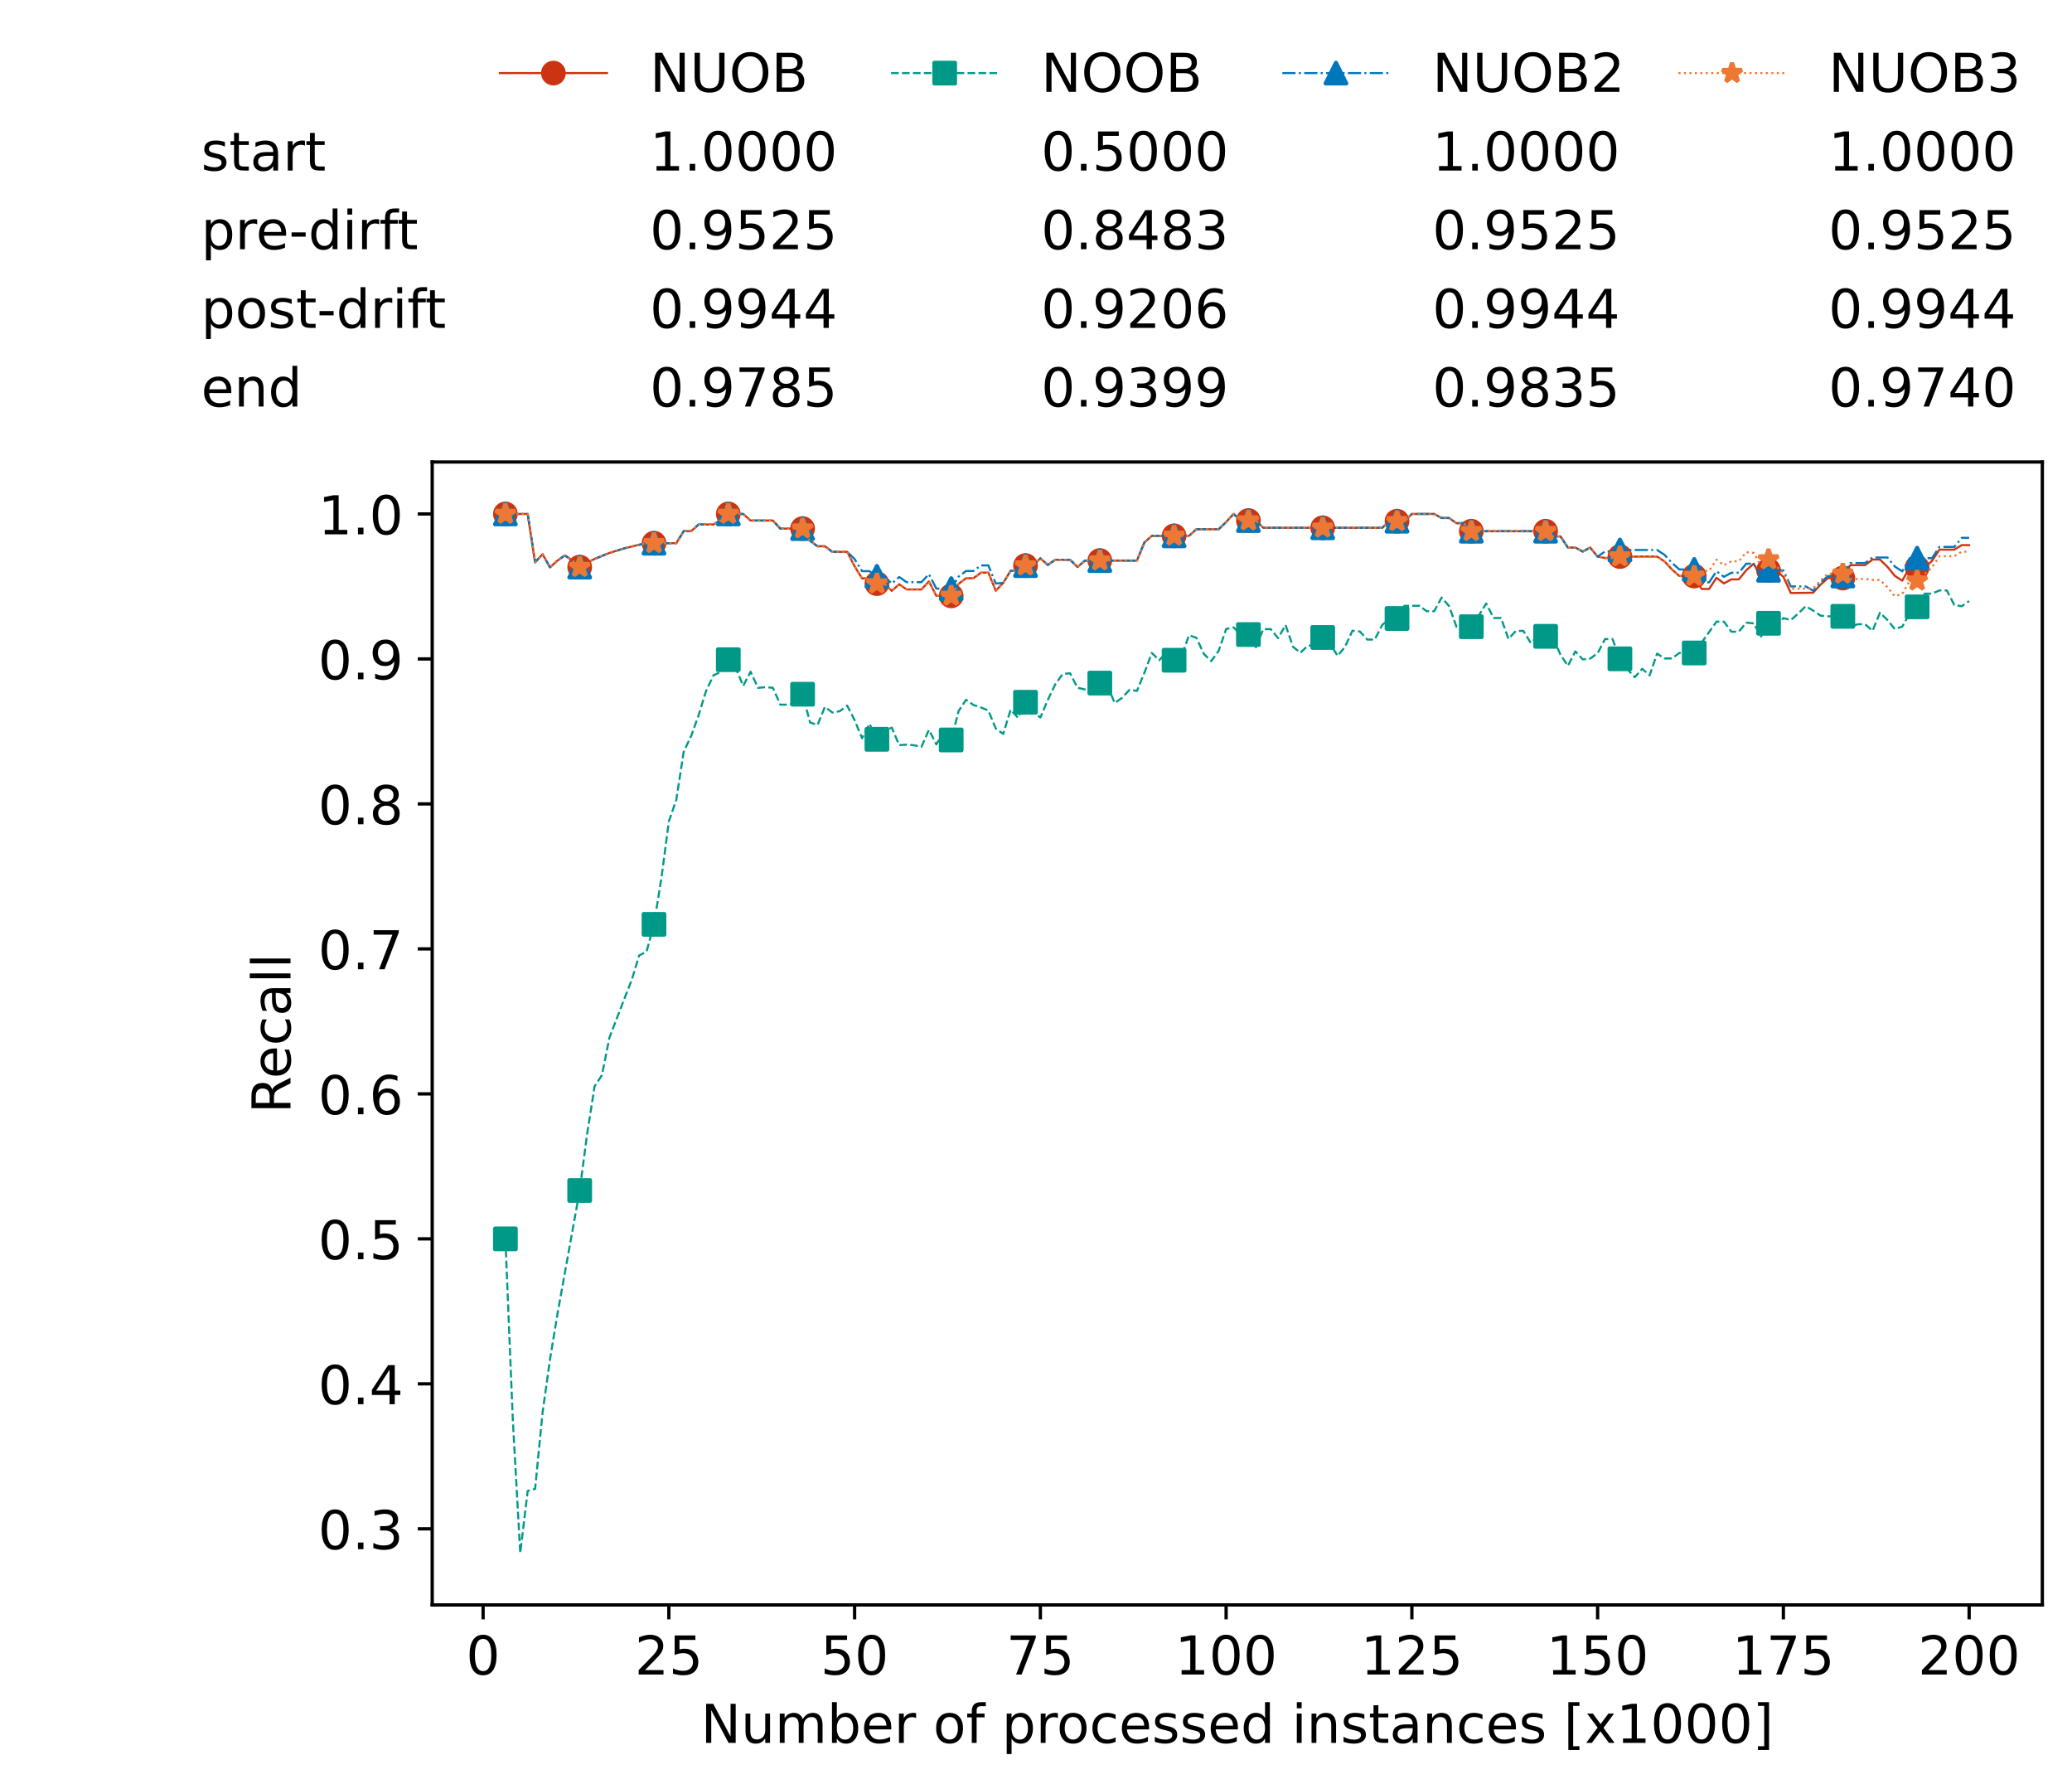 <?xml version="1.0" encoding="utf-8" standalone="no"?>
<!DOCTYPE svg PUBLIC "-//W3C//DTD SVG 1.1//EN"
  "http://www.w3.org/Graphics/SVG/1.1/DTD/svg11.dtd">
<!-- Created with matplotlib (https://matplotlib.org/) -->
<svg height="432.615pt" version="1.1" viewBox="0 0 502.65 432.615" width="502.65pt" xmlns="http://www.w3.org/2000/svg" xmlns:xlink="http://www.w3.org/1999/xlink">
 <defs>
  <style type="text/css">*{stroke-linecap:butt;stroke-linejoin:round;}</style>
 </defs>
 <g id="figure_1">
  <g id="patch_1">
   <path d="M 0 432.615 
L 502.65 432.615 
L 502.65 0 
L 0 0 
z
" style="fill:#ffffff;"/>
  </g>
  <g id="axes_1">
   <g id="patch_2">
    <path d="M 104.85 389.252 
L 495.45 389.252 
L 495.45 112.052 
L 104.85 112.052 
z
" style="fill:#ffffff;"/>
   </g>
   <g id="matplotlib.axis_1">
    <g id="xtick_1">
     <g id="line2d_1">
      <defs>
       <path d="M 0 0 
L 0 3.5 
" id="mf3255e793d" style="stroke:#000000;stroke-width:0.8;"/>
      </defs>
      <g>
       <use style="stroke:#000000;stroke-width:0.8;" x="117.197" xlink:href="#mf3255e793d" y="389.252"/>
      </g>
     </g>
     <g id="text_1">
      <!-- 0 -->
      <g transform="translate(113.061 406.13)scale(0.13 -0.13)">
       <defs>
        <path d="M 31.781 66.406 
Q 24.172 66.406 20.328 58.906 
Q 16.5 51.422 16.5 36.375 
Q 16.5 21.391 20.328 13.891 
Q 24.172 6.391 31.781 6.391 
Q 39.453 6.391 43.281 13.891 
Q 47.125 21.391 47.125 36.375 
Q 47.125 51.422 43.281 58.906 
Q 39.453 66.406 31.781 66.406 
z
M 31.781 74.219 
Q 44.047 74.219 50.516 64.516 
Q 56.984 54.828 56.984 36.375 
Q 56.984 17.969 50.516 8.266 
Q 44.047 -1.422 31.781 -1.422 
Q 19.531 -1.422 13.062 8.266 
Q 6.594 17.969 6.594 36.375 
Q 6.594 54.828 13.062 64.516 
Q 19.531 74.219 31.781 74.219 
z
" id="DejaVuSans-48"/>
       </defs>
       <use xlink:href="#DejaVuSans-48"/>
      </g>
     </g>
    </g>
    <g id="xtick_2">
     <g id="line2d_2">
      <g>
       <use style="stroke:#000000;stroke-width:0.8;" x="162.259" xlink:href="#mf3255e793d" y="389.252"/>
      </g>
     </g>
     <g id="text_2">
      <!-- 25 -->
      <g transform="translate(153.988 406.13)scale(0.13 -0.13)">
       <defs>
        <path d="M 19.188 8.297 
L 53.609 8.297 
L 53.609 0 
L 7.328 0 
L 7.328 8.297 
Q 12.938 14.109 22.625 23.891 
Q 32.328 33.688 34.812 36.531 
Q 39.547 41.844 41.422 45.531 
Q 43.312 49.219 43.312 52.781 
Q 43.312 58.594 39.234 62.25 
Q 35.156 65.922 28.609 65.922 
Q 23.969 65.922 18.812 64.312 
Q 13.672 62.703 7.812 59.422 
L 7.812 69.391 
Q 13.766 71.781 18.938 73 
Q 24.125 74.219 28.422 74.219 
Q 39.75 74.219 46.484 68.547 
Q 53.219 62.891 53.219 53.422 
Q 53.219 48.922 51.531 44.891 
Q 49.859 40.875 45.406 35.406 
Q 44.188 33.984 37.641 27.219 
Q 31.109 20.453 19.188 8.297 
z
" id="DejaVuSans-50"/>
        <path d="M 10.797 72.906 
L 49.516 72.906 
L 49.516 64.594 
L 19.828 64.594 
L 19.828 46.734 
Q 21.969 47.469 24.109 47.828 
Q 26.266 48.188 28.422 48.188 
Q 40.625 48.188 47.75 41.5 
Q 54.891 34.812 54.891 23.391 
Q 54.891 11.625 47.562 5.094 
Q 40.234 -1.422 26.906 -1.422 
Q 22.312 -1.422 17.547 -0.641 
Q 12.797 0.141 7.719 1.703 
L 7.719 11.625 
Q 12.109 9.234 16.797 8.062 
Q 21.484 6.891 26.703 6.891 
Q 35.156 6.891 40.078 11.328 
Q 45.016 15.766 45.016 23.391 
Q 45.016 31 40.078 35.438 
Q 35.156 39.891 26.703 39.891 
Q 22.75 39.891 18.812 39.016 
Q 14.891 38.141 10.797 36.281 
z
" id="DejaVuSans-53"/>
       </defs>
       <use xlink:href="#DejaVuSans-50"/>
       <use x="63.623" xlink:href="#DejaVuSans-53"/>
      </g>
     </g>
    </g>
    <g id="xtick_3">
     <g id="line2d_3">
      <g>
       <use style="stroke:#000000;stroke-width:0.8;" x="207.322" xlink:href="#mf3255e793d" y="389.252"/>
      </g>
     </g>
     <g id="text_3">
      <!-- 50 -->
      <g transform="translate(199.05 406.13)scale(0.13 -0.13)">
       <use xlink:href="#DejaVuSans-53"/>
       <use x="63.623" xlink:href="#DejaVuSans-48"/>
      </g>
     </g>
    </g>
    <g id="xtick_4">
     <g id="line2d_4">
      <g>
       <use style="stroke:#000000;stroke-width:0.8;" x="252.384" xlink:href="#mf3255e793d" y="389.252"/>
      </g>
     </g>
     <g id="text_4">
      <!-- 75 -->
      <g transform="translate(244.113 406.13)scale(0.13 -0.13)">
       <defs>
        <path d="M 8.203 72.906 
L 55.078 72.906 
L 55.078 68.703 
L 28.609 0 
L 18.312 0 
L 43.219 64.594 
L 8.203 64.594 
z
" id="DejaVuSans-55"/>
       </defs>
       <use xlink:href="#DejaVuSans-55"/>
       <use x="63.623" xlink:href="#DejaVuSans-53"/>
      </g>
     </g>
    </g>
    <g id="xtick_5">
     <g id="line2d_5">
      <g>
       <use style="stroke:#000000;stroke-width:0.8;" x="297.446" xlink:href="#mf3255e793d" y="389.252"/>
      </g>
     </g>
     <g id="text_5">
      <!-- 100 -->
      <g transform="translate(285.039 406.13)scale(0.13 -0.13)">
       <defs>
        <path d="M 12.406 8.297 
L 28.516 8.297 
L 28.516 63.922 
L 10.984 60.406 
L 10.984 69.391 
L 28.422 72.906 
L 38.281 72.906 
L 38.281 8.297 
L 54.391 8.297 
L 54.391 0 
L 12.406 0 
z
" id="DejaVuSans-49"/>
       </defs>
       <use xlink:href="#DejaVuSans-49"/>
       <use x="63.623" xlink:href="#DejaVuSans-48"/>
       <use x="127.246" xlink:href="#DejaVuSans-48"/>
      </g>
     </g>
    </g>
    <g id="xtick_6">
     <g id="line2d_6">
      <g>
       <use style="stroke:#000000;stroke-width:0.8;" x="342.509" xlink:href="#mf3255e793d" y="389.252"/>
      </g>
     </g>
     <g id="text_6">
      <!-- 125 -->
      <g transform="translate(330.102 406.13)scale(0.13 -0.13)">
       <use xlink:href="#DejaVuSans-49"/>
       <use x="63.623" xlink:href="#DejaVuSans-50"/>
       <use x="127.246" xlink:href="#DejaVuSans-53"/>
      </g>
     </g>
    </g>
    <g id="xtick_7">
     <g id="line2d_7">
      <g>
       <use style="stroke:#000000;stroke-width:0.8;" x="387.571" xlink:href="#mf3255e793d" y="389.252"/>
      </g>
     </g>
     <g id="text_7">
      <!-- 150 -->
      <g transform="translate(375.164 406.13)scale(0.13 -0.13)">
       <use xlink:href="#DejaVuSans-49"/>
       <use x="63.623" xlink:href="#DejaVuSans-53"/>
       <use x="127.246" xlink:href="#DejaVuSans-48"/>
      </g>
     </g>
    </g>
    <g id="xtick_8">
     <g id="line2d_8">
      <g>
       <use style="stroke:#000000;stroke-width:0.8;" x="432.633" xlink:href="#mf3255e793d" y="389.252"/>
      </g>
     </g>
     <g id="text_8">
      <!-- 175 -->
      <g transform="translate(420.226 406.13)scale(0.13 -0.13)">
       <use xlink:href="#DejaVuSans-49"/>
       <use x="63.623" xlink:href="#DejaVuSans-55"/>
       <use x="127.246" xlink:href="#DejaVuSans-53"/>
      </g>
     </g>
    </g>
    <g id="xtick_9">
     <g id="line2d_9">
      <g>
       <use style="stroke:#000000;stroke-width:0.8;" x="477.695" xlink:href="#mf3255e793d" y="389.252"/>
      </g>
     </g>
     <g id="text_9">
      <!-- 200 -->
      <g transform="translate(465.289 406.13)scale(0.13 -0.13)">
       <use xlink:href="#DejaVuSans-50"/>
       <use x="63.623" xlink:href="#DejaVuSans-48"/>
       <use x="127.246" xlink:href="#DejaVuSans-48"/>
      </g>
     </g>
    </g>
    <g id="text_10">
     <!-- Number of processed instances [x1000] -->
     <g transform="translate(170.025 422.711)scale(0.13 -0.13)">
      <defs>
       <path d="M 9.812 72.906 
L 23.094 72.906 
L 55.422 11.922 
L 55.422 72.906 
L 64.984 72.906 
L 64.984 0 
L 51.703 0 
L 19.391 60.984 
L 19.391 0 
L 9.812 0 
z
" id="DejaVuSans-78"/>
       <path d="M 8.5 21.578 
L 8.5 54.688 
L 17.484 54.688 
L 17.484 21.922 
Q 17.484 14.156 20.5 10.266 
Q 23.531 6.391 29.594 6.391 
Q 36.859 6.391 41.078 11.031 
Q 45.312 15.672 45.312 23.688 
L 45.312 54.688 
L 54.297 54.688 
L 54.297 0 
L 45.312 0 
L 45.312 8.406 
Q 42.047 3.422 37.719 1 
Q 33.406 -1.422 27.688 -1.422 
Q 18.266 -1.422 13.375 4.438 
Q 8.5 10.297 8.5 21.578 
z
M 31.109 56 
z
" id="DejaVuSans-117"/>
       <path d="M 52 44.188 
Q 55.375 50.25 60.062 53.125 
Q 64.75 56 71.094 56 
Q 79.641 56 84.281 50.016 
Q 88.922 44.047 88.922 33.016 
L 88.922 0 
L 79.891 0 
L 79.891 32.719 
Q 79.891 40.578 77.094 44.375 
Q 74.312 48.188 68.609 48.188 
Q 61.625 48.188 57.562 43.547 
Q 53.516 38.922 53.516 30.906 
L 53.516 0 
L 44.484 0 
L 44.484 32.719 
Q 44.484 40.625 41.703 44.406 
Q 38.922 48.188 33.109 48.188 
Q 26.219 48.188 22.156 43.531 
Q 18.109 38.875 18.109 30.906 
L 18.109 0 
L 9.078 0 
L 9.078 54.688 
L 18.109 54.688 
L 18.109 46.188 
Q 21.188 51.219 25.484 53.609 
Q 29.781 56 35.688 56 
Q 41.656 56 45.828 52.969 
Q 50 49.953 52 44.188 
z
" id="DejaVuSans-109"/>
       <path d="M 48.688 27.297 
Q 48.688 37.203 44.609 42.844 
Q 40.531 48.484 33.406 48.484 
Q 26.266 48.484 22.188 42.844 
Q 18.109 37.203 18.109 27.297 
Q 18.109 17.391 22.188 11.75 
Q 26.266 6.109 33.406 6.109 
Q 40.531 6.109 44.609 11.75 
Q 48.688 17.391 48.688 27.297 
z
M 18.109 46.391 
Q 20.953 51.266 25.266 53.625 
Q 29.594 56 35.594 56 
Q 45.562 56 51.781 48.094 
Q 58.016 40.188 58.016 27.297 
Q 58.016 14.406 51.781 6.484 
Q 45.562 -1.422 35.594 -1.422 
Q 29.594 -1.422 25.266 0.953 
Q 20.953 3.328 18.109 8.203 
L 18.109 0 
L 9.078 0 
L 9.078 75.984 
L 18.109 75.984 
z
" id="DejaVuSans-98"/>
       <path d="M 56.203 29.594 
L 56.203 25.203 
L 14.891 25.203 
Q 15.484 15.922 20.484 11.062 
Q 25.484 6.203 34.422 6.203 
Q 39.594 6.203 44.453 7.469 
Q 49.312 8.734 54.109 11.281 
L 54.109 2.781 
Q 49.266 0.734 44.188 -0.344 
Q 39.109 -1.422 33.891 -1.422 
Q 20.797 -1.422 13.156 6.188 
Q 5.516 13.812 5.516 26.812 
Q 5.516 40.234 12.766 48.109 
Q 20.016 56 32.328 56 
Q 43.359 56 49.781 48.891 
Q 56.203 41.797 56.203 29.594 
z
M 47.219 32.234 
Q 47.125 39.594 43.094 43.984 
Q 39.062 48.391 32.422 48.391 
Q 24.906 48.391 20.391 44.141 
Q 15.875 39.891 15.188 32.172 
z
" id="DejaVuSans-101"/>
       <path d="M 41.109 46.297 
Q 39.594 47.172 37.812 47.578 
Q 36.031 48 33.891 48 
Q 26.266 48 22.188 43.047 
Q 18.109 38.094 18.109 28.812 
L 18.109 0 
L 9.078 0 
L 9.078 54.688 
L 18.109 54.688 
L 18.109 46.188 
Q 20.953 51.172 25.484 53.578 
Q 30.031 56 36.531 56 
Q 37.453 56 38.578 55.875 
Q 39.703 55.766 41.062 55.516 
z
" id="DejaVuSans-114"/>
       <path id="DejaVuSans-32"/>
       <path d="M 30.609 48.391 
Q 23.391 48.391 19.188 42.75 
Q 14.984 37.109 14.984 27.297 
Q 14.984 17.484 19.156 11.844 
Q 23.344 6.203 30.609 6.203 
Q 37.797 6.203 41.984 11.859 
Q 46.188 17.531 46.188 27.297 
Q 46.188 37.016 41.984 42.703 
Q 37.797 48.391 30.609 48.391 
z
M 30.609 56 
Q 42.328 56 49.016 48.375 
Q 55.719 40.766 55.719 27.297 
Q 55.719 13.875 49.016 6.219 
Q 42.328 -1.422 30.609 -1.422 
Q 18.844 -1.422 12.172 6.219 
Q 5.516 13.875 5.516 27.297 
Q 5.516 40.766 12.172 48.375 
Q 18.844 56 30.609 56 
z
" id="DejaVuSans-111"/>
       <path d="M 37.109 75.984 
L 37.109 68.5 
L 28.516 68.5 
Q 23.688 68.5 21.797 66.547 
Q 19.922 64.594 19.922 59.516 
L 19.922 54.688 
L 34.719 54.688 
L 34.719 47.703 
L 19.922 47.703 
L 19.922 0 
L 10.891 0 
L 10.891 47.703 
L 2.297 47.703 
L 2.297 54.688 
L 10.891 54.688 
L 10.891 58.5 
Q 10.891 67.625 15.141 71.797 
Q 19.391 75.984 28.609 75.984 
z
" id="DejaVuSans-102"/>
       <path d="M 18.109 8.203 
L 18.109 -20.797 
L 9.078 -20.797 
L 9.078 54.688 
L 18.109 54.688 
L 18.109 46.391 
Q 20.953 51.266 25.266 53.625 
Q 29.594 56 35.594 56 
Q 45.562 56 51.781 48.094 
Q 58.016 40.188 58.016 27.297 
Q 58.016 14.406 51.781 6.484 
Q 45.562 -1.422 35.594 -1.422 
Q 29.594 -1.422 25.266 0.953 
Q 20.953 3.328 18.109 8.203 
z
M 48.688 27.297 
Q 48.688 37.203 44.609 42.844 
Q 40.531 48.484 33.406 48.484 
Q 26.266 48.484 22.188 42.844 
Q 18.109 37.203 18.109 27.297 
Q 18.109 17.391 22.188 11.75 
Q 26.266 6.109 33.406 6.109 
Q 40.531 6.109 44.609 11.75 
Q 48.688 17.391 48.688 27.297 
z
" id="DejaVuSans-112"/>
       <path d="M 48.781 52.594 
L 48.781 44.188 
Q 44.969 46.297 41.141 47.344 
Q 37.312 48.391 33.406 48.391 
Q 24.656 48.391 19.812 42.844 
Q 14.984 37.312 14.984 27.297 
Q 14.984 17.281 19.812 11.734 
Q 24.656 6.203 33.406 6.203 
Q 37.312 6.203 41.141 7.25 
Q 44.969 8.297 48.781 10.406 
L 48.781 2.094 
Q 45.016 0.344 40.984 -0.531 
Q 36.969 -1.422 32.422 -1.422 
Q 20.062 -1.422 12.781 6.344 
Q 5.516 14.109 5.516 27.297 
Q 5.516 40.672 12.859 48.328 
Q 20.219 56 33.016 56 
Q 37.156 56 41.109 55.141 
Q 45.062 54.297 48.781 52.594 
z
" id="DejaVuSans-99"/>
       <path d="M 44.281 53.078 
L 44.281 44.578 
Q 40.484 46.531 36.375 47.5 
Q 32.281 48.484 27.875 48.484 
Q 21.188 48.484 17.844 46.438 
Q 14.5 44.391 14.5 40.281 
Q 14.5 37.156 16.891 35.375 
Q 19.281 33.594 26.516 31.984 
L 29.594 31.297 
Q 39.156 29.25 43.188 25.516 
Q 47.219 21.781 47.219 15.094 
Q 47.219 7.469 41.188 3.016 
Q 35.156 -1.422 24.609 -1.422 
Q 20.219 -1.422 15.453 -0.562 
Q 10.688 0.297 5.422 2 
L 5.422 11.281 
Q 10.406 8.688 15.234 7.391 
Q 20.062 6.109 24.812 6.109 
Q 31.156 6.109 34.562 8.281 
Q 37.984 10.453 37.984 14.406 
Q 37.984 18.062 35.516 20.016 
Q 33.062 21.969 24.703 23.781 
L 21.578 24.516 
Q 13.234 26.266 9.516 29.906 
Q 5.812 33.547 5.812 39.891 
Q 5.812 47.609 11.281 51.797 
Q 16.75 56 26.812 56 
Q 31.781 56 36.172 55.266 
Q 40.578 54.547 44.281 53.078 
z
" id="DejaVuSans-115"/>
       <path d="M 45.406 46.391 
L 45.406 75.984 
L 54.391 75.984 
L 54.391 0 
L 45.406 0 
L 45.406 8.203 
Q 42.578 3.328 38.25 0.953 
Q 33.938 -1.422 27.875 -1.422 
Q 17.969 -1.422 11.734 6.484 
Q 5.516 14.406 5.516 27.297 
Q 5.516 40.188 11.734 48.094 
Q 17.969 56 27.875 56 
Q 33.938 56 38.25 53.625 
Q 42.578 51.266 45.406 46.391 
z
M 14.797 27.297 
Q 14.797 17.391 18.875 11.75 
Q 22.953 6.109 30.078 6.109 
Q 37.203 6.109 41.297 11.75 
Q 45.406 17.391 45.406 27.297 
Q 45.406 37.203 41.297 42.844 
Q 37.203 48.484 30.078 48.484 
Q 22.953 48.484 18.875 42.844 
Q 14.797 37.203 14.797 27.297 
z
" id="DejaVuSans-100"/>
       <path d="M 9.422 54.688 
L 18.406 54.688 
L 18.406 0 
L 9.422 0 
z
M 9.422 75.984 
L 18.406 75.984 
L 18.406 64.594 
L 9.422 64.594 
z
" id="DejaVuSans-105"/>
       <path d="M 54.891 33.016 
L 54.891 0 
L 45.906 0 
L 45.906 32.719 
Q 45.906 40.484 42.875 44.328 
Q 39.844 48.188 33.797 48.188 
Q 26.516 48.188 22.312 43.547 
Q 18.109 38.922 18.109 30.906 
L 18.109 0 
L 9.078 0 
L 9.078 54.688 
L 18.109 54.688 
L 18.109 46.188 
Q 21.344 51.125 25.703 53.562 
Q 30.078 56 35.797 56 
Q 45.219 56 50.047 50.172 
Q 54.891 44.344 54.891 33.016 
z
" id="DejaVuSans-110"/>
       <path d="M 18.312 70.219 
L 18.312 54.688 
L 36.812 54.688 
L 36.812 47.703 
L 18.312 47.703 
L 18.312 18.016 
Q 18.312 11.328 20.141 9.422 
Q 21.969 7.516 27.594 7.516 
L 36.812 7.516 
L 36.812 0 
L 27.594 0 
Q 17.188 0 13.234 3.875 
Q 9.281 7.766 9.281 18.016 
L 9.281 47.703 
L 2.688 47.703 
L 2.688 54.688 
L 9.281 54.688 
L 9.281 70.219 
z
" id="DejaVuSans-116"/>
       <path d="M 34.281 27.484 
Q 23.391 27.484 19.188 25 
Q 14.984 22.516 14.984 16.5 
Q 14.984 11.719 18.141 8.906 
Q 21.297 6.109 26.703 6.109 
Q 34.188 6.109 38.703 11.406 
Q 43.219 16.703 43.219 25.484 
L 43.219 27.484 
z
M 52.203 31.203 
L 52.203 0 
L 43.219 0 
L 43.219 8.297 
Q 40.141 3.328 35.547 0.953 
Q 30.953 -1.422 24.312 -1.422 
Q 15.922 -1.422 10.953 3.297 
Q 6 8.016 6 15.922 
Q 6 25.141 12.172 29.828 
Q 18.359 34.516 30.609 34.516 
L 43.219 34.516 
L 43.219 35.406 
Q 43.219 41.609 39.141 45 
Q 35.062 48.391 27.688 48.391 
Q 23 48.391 18.547 47.266 
Q 14.109 46.141 10.016 43.891 
L 10.016 52.203 
Q 14.938 54.109 19.578 55.047 
Q 24.219 56 28.609 56 
Q 40.484 56 46.344 49.844 
Q 52.203 43.703 52.203 31.203 
z
" id="DejaVuSans-97"/>
       <path d="M 8.594 75.984 
L 29.297 75.984 
L 29.297 69 
L 17.578 69 
L 17.578 -6.203 
L 29.297 -6.203 
L 29.297 -13.188 
L 8.594 -13.188 
z
" id="DejaVuSans-91"/>
       <path d="M 54.891 54.688 
L 35.109 28.078 
L 55.906 0 
L 45.312 0 
L 29.391 21.484 
L 13.484 0 
L 2.875 0 
L 24.125 28.609 
L 4.688 54.688 
L 15.281 54.688 
L 29.781 35.203 
L 44.281 54.688 
z
" id="DejaVuSans-120"/>
       <path d="M 30.422 75.984 
L 30.422 -13.188 
L 9.719 -13.188 
L 9.719 -6.203 
L 21.391 -6.203 
L 21.391 69 
L 9.719 69 
L 9.719 75.984 
z
" id="DejaVuSans-93"/>
      </defs>
      <use xlink:href="#DejaVuSans-78"/>
      <use x="74.805" xlink:href="#DejaVuSans-117"/>
      <use x="138.184" xlink:href="#DejaVuSans-109"/>
      <use x="235.596" xlink:href="#DejaVuSans-98"/>
      <use x="299.072" xlink:href="#DejaVuSans-101"/>
      <use x="360.596" xlink:href="#DejaVuSans-114"/>
      <use x="401.709" xlink:href="#DejaVuSans-32"/>
      <use x="433.496" xlink:href="#DejaVuSans-111"/>
      <use x="494.678" xlink:href="#DejaVuSans-102"/>
      <use x="529.883" xlink:href="#DejaVuSans-32"/>
      <use x="561.67" xlink:href="#DejaVuSans-112"/>
      <use x="625.146" xlink:href="#DejaVuSans-114"/>
      <use x="664.01" xlink:href="#DejaVuSans-111"/>
      <use x="725.191" xlink:href="#DejaVuSans-99"/>
      <use x="780.172" xlink:href="#DejaVuSans-101"/>
      <use x="841.695" xlink:href="#DejaVuSans-115"/>
      <use x="893.795" xlink:href="#DejaVuSans-115"/>
      <use x="945.895" xlink:href="#DejaVuSans-101"/>
      <use x="1007.418" xlink:href="#DejaVuSans-100"/>
      <use x="1070.895" xlink:href="#DejaVuSans-32"/>
      <use x="1102.682" xlink:href="#DejaVuSans-105"/>
      <use x="1130.465" xlink:href="#DejaVuSans-110"/>
      <use x="1193.844" xlink:href="#DejaVuSans-115"/>
      <use x="1245.943" xlink:href="#DejaVuSans-116"/>
      <use x="1285.152" xlink:href="#DejaVuSans-97"/>
      <use x="1346.432" xlink:href="#DejaVuSans-110"/>
      <use x="1409.811" xlink:href="#DejaVuSans-99"/>
      <use x="1464.791" xlink:href="#DejaVuSans-101"/>
      <use x="1526.314" xlink:href="#DejaVuSans-115"/>
      <use x="1578.414" xlink:href="#DejaVuSans-32"/>
      <use x="1610.201" xlink:href="#DejaVuSans-91"/>
      <use x="1649.215" xlink:href="#DejaVuSans-120"/>
      <use x="1708.395" xlink:href="#DejaVuSans-49"/>
      <use x="1772.018" xlink:href="#DejaVuSans-48"/>
      <use x="1835.641" xlink:href="#DejaVuSans-48"/>
      <use x="1899.264" xlink:href="#DejaVuSans-48"/>
      <use x="1962.887" xlink:href="#DejaVuSans-93"/>
     </g>
    </g>
   </g>
   <g id="matplotlib.axis_2">
    <g id="ytick_1">
     <g id="line2d_10">
      <defs>
       <path d="M 0 0 
L -3.5 0 
" id="m398d9aa322" style="stroke:#000000;stroke-width:0.8;"/>
      </defs>
      <g>
       <use style="stroke:#000000;stroke-width:0.8;" x="104.85" xlink:href="#m398d9aa322" y="370.791"/>
      </g>
     </g>
     <g id="text_11">
      <!-- 0.3 -->
      <g transform="translate(77.176 375.73)scale(0.13 -0.13)">
       <defs>
        <path d="M 10.688 12.406 
L 21 12.406 
L 21 0 
L 10.688 0 
z
" id="DejaVuSans-46"/>
        <path d="M 40.578 39.312 
Q 47.656 37.797 51.625 33 
Q 55.609 28.219 55.609 21.188 
Q 55.609 10.406 48.188 4.484 
Q 40.766 -1.422 27.094 -1.422 
Q 22.516 -1.422 17.656 -0.516 
Q 12.797 0.391 7.625 2.203 
L 7.625 11.719 
Q 11.719 9.328 16.594 8.109 
Q 21.484 6.891 26.812 6.891 
Q 36.078 6.891 40.938 10.547 
Q 45.797 14.203 45.797 21.188 
Q 45.797 27.641 41.281 31.266 
Q 36.766 34.906 28.719 34.906 
L 20.219 34.906 
L 20.219 43.016 
L 29.109 43.016 
Q 36.375 43.016 40.234 45.922 
Q 44.094 48.828 44.094 54.297 
Q 44.094 59.906 40.109 62.906 
Q 36.141 65.922 28.719 65.922 
Q 24.656 65.922 20.016 65.031 
Q 15.375 64.156 9.812 62.312 
L 9.812 71.094 
Q 15.438 72.656 20.344 73.438 
Q 25.25 74.219 29.594 74.219 
Q 40.828 74.219 47.359 69.109 
Q 53.906 64.016 53.906 55.328 
Q 53.906 49.266 50.438 45.094 
Q 46.969 40.922 40.578 39.312 
z
" id="DejaVuSans-51"/>
       </defs>
       <use xlink:href="#DejaVuSans-48"/>
       <use x="63.623" xlink:href="#DejaVuSans-46"/>
       <use x="95.41" xlink:href="#DejaVuSans-51"/>
      </g>
     </g>
    </g>
    <g id="ytick_2">
     <g id="line2d_11">
      <g>
       <use style="stroke:#000000;stroke-width:0.8;" x="104.85" xlink:href="#m398d9aa322" y="335.629"/>
      </g>
     </g>
     <g id="text_12">
      <!-- 0.4 -->
      <g transform="translate(77.176 340.568)scale(0.13 -0.13)">
       <defs>
        <path d="M 37.797 64.312 
L 12.891 25.391 
L 37.797 25.391 
z
M 35.203 72.906 
L 47.609 72.906 
L 47.609 25.391 
L 58.016 25.391 
L 58.016 17.188 
L 47.609 17.188 
L 47.609 0 
L 37.797 0 
L 37.797 17.188 
L 4.891 17.188 
L 4.891 26.703 
z
" id="DejaVuSans-52"/>
       </defs>
       <use xlink:href="#DejaVuSans-48"/>
       <use x="63.623" xlink:href="#DejaVuSans-46"/>
       <use x="95.41" xlink:href="#DejaVuSans-52"/>
      </g>
     </g>
    </g>
    <g id="ytick_3">
     <g id="line2d_12">
      <g>
       <use style="stroke:#000000;stroke-width:0.8;" x="104.85" xlink:href="#m398d9aa322" y="300.466"/>
      </g>
     </g>
     <g id="text_13">
      <!-- 0.5 -->
      <g transform="translate(77.176 305.405)scale(0.13 -0.13)">
       <use xlink:href="#DejaVuSans-48"/>
       <use x="63.623" xlink:href="#DejaVuSans-46"/>
       <use x="95.41" xlink:href="#DejaVuSans-53"/>
      </g>
     </g>
    </g>
    <g id="ytick_4">
     <g id="line2d_13">
      <g>
       <use style="stroke:#000000;stroke-width:0.8;" x="104.85" xlink:href="#m398d9aa322" y="265.303"/>
      </g>
     </g>
     <g id="text_14">
      <!-- 0.6 -->
      <g transform="translate(77.176 270.242)scale(0.13 -0.13)">
       <defs>
        <path d="M 33.016 40.375 
Q 26.375 40.375 22.484 35.828 
Q 18.609 31.297 18.609 23.391 
Q 18.609 15.531 22.484 10.953 
Q 26.375 6.391 33.016 6.391 
Q 39.656 6.391 43.531 10.953 
Q 47.406 15.531 47.406 23.391 
Q 47.406 31.297 43.531 35.828 
Q 39.656 40.375 33.016 40.375 
z
M 52.594 71.297 
L 52.594 62.312 
Q 48.875 64.062 45.094 64.984 
Q 41.312 65.922 37.594 65.922 
Q 27.828 65.922 22.672 59.328 
Q 17.531 52.734 16.797 39.406 
Q 19.672 43.656 24.016 45.922 
Q 28.375 48.188 33.594 48.188 
Q 44.578 48.188 50.953 41.516 
Q 57.328 34.859 57.328 23.391 
Q 57.328 12.156 50.688 5.359 
Q 44.047 -1.422 33.016 -1.422 
Q 20.359 -1.422 13.672 8.266 
Q 6.984 17.969 6.984 36.375 
Q 6.984 53.656 15.188 63.938 
Q 23.391 74.219 37.203 74.219 
Q 40.922 74.219 44.703 73.484 
Q 48.484 72.75 52.594 71.297 
z
" id="DejaVuSans-54"/>
       </defs>
       <use xlink:href="#DejaVuSans-48"/>
       <use x="63.623" xlink:href="#DejaVuSans-46"/>
       <use x="95.41" xlink:href="#DejaVuSans-54"/>
      </g>
     </g>
    </g>
    <g id="ytick_5">
     <g id="line2d_14">
      <g>
       <use style="stroke:#000000;stroke-width:0.8;" x="104.85" xlink:href="#m398d9aa322" y="230.14"/>
      </g>
     </g>
     <g id="text_15">
      <!-- 0.7 -->
      <g transform="translate(77.176 235.079)scale(0.13 -0.13)">
       <use xlink:href="#DejaVuSans-48"/>
       <use x="63.623" xlink:href="#DejaVuSans-46"/>
       <use x="95.41" xlink:href="#DejaVuSans-55"/>
      </g>
     </g>
    </g>
    <g id="ytick_6">
     <g id="line2d_15">
      <g>
       <use style="stroke:#000000;stroke-width:0.8;" x="104.85" xlink:href="#m398d9aa322" y="194.977"/>
      </g>
     </g>
     <g id="text_16">
      <!-- 0.8 -->
      <g transform="translate(77.176 199.916)scale(0.13 -0.13)">
       <defs>
        <path d="M 31.781 34.625 
Q 24.75 34.625 20.719 30.859 
Q 16.703 27.094 16.703 20.516 
Q 16.703 13.922 20.719 10.156 
Q 24.75 6.391 31.781 6.391 
Q 38.812 6.391 42.859 10.172 
Q 46.922 13.969 46.922 20.516 
Q 46.922 27.094 42.891 30.859 
Q 38.875 34.625 31.781 34.625 
z
M 21.922 38.812 
Q 15.578 40.375 12.031 44.719 
Q 8.5 49.078 8.5 55.328 
Q 8.5 64.062 14.719 69.141 
Q 20.953 74.219 31.781 74.219 
Q 42.672 74.219 48.875 69.141 
Q 55.078 64.062 55.078 55.328 
Q 55.078 49.078 51.531 44.719 
Q 48 40.375 41.703 38.812 
Q 48.828 37.156 52.797 32.312 
Q 56.781 27.484 56.781 20.516 
Q 56.781 9.906 50.312 4.234 
Q 43.844 -1.422 31.781 -1.422 
Q 19.734 -1.422 13.25 4.234 
Q 6.781 9.906 6.781 20.516 
Q 6.781 27.484 10.781 32.312 
Q 14.797 37.156 21.922 38.812 
z
M 18.312 54.391 
Q 18.312 48.734 21.844 45.562 
Q 25.391 42.391 31.781 42.391 
Q 38.141 42.391 41.719 45.562 
Q 45.312 48.734 45.312 54.391 
Q 45.312 60.062 41.719 63.234 
Q 38.141 66.406 31.781 66.406 
Q 25.391 66.406 21.844 63.234 
Q 18.312 60.062 18.312 54.391 
z
" id="DejaVuSans-56"/>
       </defs>
       <use xlink:href="#DejaVuSans-48"/>
       <use x="63.623" xlink:href="#DejaVuSans-46"/>
       <use x="95.41" xlink:href="#DejaVuSans-56"/>
      </g>
     </g>
    </g>
    <g id="ytick_7">
     <g id="line2d_16">
      <g>
       <use style="stroke:#000000;stroke-width:0.8;" x="104.85" xlink:href="#m398d9aa322" y="159.815"/>
      </g>
     </g>
     <g id="text_17">
      <!-- 0.9 -->
      <g transform="translate(77.176 164.754)scale(0.13 -0.13)">
       <defs>
        <path d="M 10.984 1.516 
L 10.984 10.5 
Q 14.703 8.734 18.5 7.812 
Q 22.312 6.891 25.984 6.891 
Q 35.75 6.891 40.891 13.453 
Q 46.047 20.016 46.781 33.406 
Q 43.953 29.203 39.594 26.953 
Q 35.25 24.703 29.984 24.703 
Q 19.047 24.703 12.672 31.312 
Q 6.297 37.938 6.297 49.422 
Q 6.297 60.641 12.938 67.422 
Q 19.578 74.219 30.609 74.219 
Q 43.266 74.219 49.922 64.516 
Q 56.594 54.828 56.594 36.375 
Q 56.594 19.141 48.406 8.859 
Q 40.234 -1.422 26.422 -1.422 
Q 22.703 -1.422 18.891 -0.688 
Q 15.094 0.047 10.984 1.516 
z
M 30.609 32.422 
Q 37.25 32.422 41.125 36.953 
Q 45.016 41.5 45.016 49.422 
Q 45.016 57.281 41.125 61.844 
Q 37.25 66.406 30.609 66.406 
Q 23.969 66.406 20.094 61.844 
Q 16.219 57.281 16.219 49.422 
Q 16.219 41.5 20.094 36.953 
Q 23.969 32.422 30.609 32.422 
z
" id="DejaVuSans-57"/>
       </defs>
       <use xlink:href="#DejaVuSans-48"/>
       <use x="63.623" xlink:href="#DejaVuSans-46"/>
       <use x="95.41" xlink:href="#DejaVuSans-57"/>
      </g>
     </g>
    </g>
    <g id="ytick_8">
     <g id="line2d_17">
      <g>
       <use style="stroke:#000000;stroke-width:0.8;" x="104.85" xlink:href="#m398d9aa322" y="124.652"/>
      </g>
     </g>
     <g id="text_18">
      <!-- 1.0 -->
      <g transform="translate(77.176 129.591)scale(0.13 -0.13)">
       <use xlink:href="#DejaVuSans-49"/>
       <use x="63.623" xlink:href="#DejaVuSans-46"/>
       <use x="95.41" xlink:href="#DejaVuSans-48"/>
      </g>
     </g>
    </g>
    <g id="text_19">
     <!-- Recall -->
     <g transform="translate(70.472 270.044)rotate(-90)scale(0.13 -0.13)">
      <defs>
       <path d="M 44.391 34.188 
Q 47.562 33.109 50.562 29.594 
Q 53.562 26.078 56.594 19.922 
L 66.609 0 
L 56 0 
L 46.688 18.703 
Q 43.062 26.031 39.672 28.422 
Q 36.281 30.812 30.422 30.812 
L 19.672 30.812 
L 19.672 0 
L 9.812 0 
L 9.812 72.906 
L 32.078 72.906 
Q 44.578 72.906 50.734 67.672 
Q 56.891 62.453 56.891 51.906 
Q 56.891 45.016 53.688 40.469 
Q 50.484 35.938 44.391 34.188 
z
M 19.672 64.797 
L 19.672 38.922 
L 32.078 38.922 
Q 39.203 38.922 42.844 42.219 
Q 46.484 45.516 46.484 51.906 
Q 46.484 58.297 42.844 61.547 
Q 39.203 64.797 32.078 64.797 
z
" id="DejaVuSans-82"/>
       <path d="M 9.422 75.984 
L 18.406 75.984 
L 18.406 0 
L 9.422 0 
z
" id="DejaVuSans-108"/>
      </defs>
      <use xlink:href="#DejaVuSans-82"/>
      <use x="64.982" xlink:href="#DejaVuSans-101"/>
      <use x="126.506" xlink:href="#DejaVuSans-99"/>
      <use x="181.486" xlink:href="#DejaVuSans-97"/>
      <use x="242.766" xlink:href="#DejaVuSans-108"/>
      <use x="270.549" xlink:href="#DejaVuSans-108"/>
     </g>
    </g>
   </g>
   <g id="line2d_18"/>
   <g id="line2d_19"/>
   <g id="line2d_20"/>
   <g id="line2d_21"/>
   <g id="line2d_22"/>
   <g id="line2d_23">
    <path clip-path="url(#p35261d8e99)" d="M 122.605 124.652 
L 128.012 124.652 
L 129.815 136.373 
L 131.617 134.419 
L 133.419 137.591 
L 135.222 135.973 
L 137.024 134.715 
L 138.827 135.907 
L 140.629 137.547 
L 142.432 136.473 
L 144.234 135.563 
L 147.839 134.108 
L 151.444 132.996 
L 155.049 132.118 
L 156.852 131.744 
L 164.062 131.744 
L 165.864 128.814 
L 167.667 128.814 
L 169.469 127.216 
L 173.074 127.216 
L 174.877 126.117 
L 176.679 124.652 
L 180.284 124.652 
L 182.087 126.25 
L 187.494 126.25 
L 189.297 128.204 
L 194.704 128.204 
L 196.507 131.134 
L 198.309 132.486 
L 200.112 132.486 
L 201.914 133.839 
L 205.519 133.839 
L 207.322 137.355 
L 209.124 140.285 
L 210.927 140.285 
L 212.729 141.541 
L 214.532 141.541 
L 216.334 143.299 
L 218.137 141.701 
L 219.939 142.957 
L 223.544 142.957 
L 225.347 141.003 
L 227.149 144.519 
L 230.754 144.519 
L 232.557 141.589 
L 234.359 140.237 
L 236.162 140.237 
L 237.964 138.884 
L 239.767 138.884 
L 241.569 143.28 
L 243.372 141.362 
L 245.174 138.432 
L 246.976 138.432 
L 248.779 137.176 
L 250.581 137.176 
L 252.384 135.418 
L 254.186 137.016 
L 255.989 135.76 
L 259.594 135.76 
L 261.396 137.518 
L 263.199 135.955 
L 275.816 135.955 
L 277.619 131.56 
L 279.421 129.962 
L 288.434 129.962 
L 290.236 128.363 
L 295.644 128.363 
L 297.446 126.605 
L 299.249 124.652 
L 301.051 126.25 
L 304.656 126.25 
L 306.459 128.008 
L 335.299 128.008 
L 337.101 126.41 
L 340.706 126.41 
L 342.509 124.652 
L 347.916 124.652 
L 349.719 125.629 
L 351.521 125.629 
L 353.324 126.884 
L 355.126 126.884 
L 356.928 128.838 
L 374.953 128.838 
L 376.756 130.094 
L 378.558 130.094 
L 380.361 132.799 
L 382.163 132.799 
L 383.966 133.775 
L 385.768 132.799 
L 387.571 134.996 
L 389.373 135.339 
L 391.176 135.339 
L 392.978 134.983 
L 401.991 134.983 
L 403.793 136.156 
L 405.596 138.109 
L 407.398 139.707 
L 411.003 139.707 
L 412.806 142.847 
L 414.608 142.847 
L 416.411 140.142 
L 418.213 141.495 
L 420.016 140.518 
L 421.818 140.518 
L 423.621 138.32 
L 425.423 136.722 
L 427.226 139.918 
L 429.028 138.32 
L 430.831 138.32 
L 432.633 139.918 
L 434.436 143.825 
L 439.843 143.752 
L 441.646 141.799 
L 443.448 140.2 
L 447.053 140.2 
L 448.856 137.061 
L 452.461 137.061 
L 454.263 135.708 
L 456.066 135.708 
L 457.868 137.467 
L 459.671 139.664 
L 461.473 140.836 
L 463.276 137.64 
L 466.881 137.64 
L 468.683 136.041 
L 470.485 133.306 
L 474.09 133.306 
L 475.893 132.208 
L 477.695 132.208 
L 477.695 132.208 
" style="fill:none;stroke:#cc3311;stroke-linecap:square;stroke-width:0.5;"/>
    <defs>
     <path d="M 0 2.5 
C 0.663 2.5 1.299 2.237 1.768 1.768 
C 2.237 1.299 2.5 0.663 2.5 0 
C 2.5 -0.663 2.237 -1.299 1.768 -1.768 
C 1.299 -2.237 0.663 -2.5 0 -2.5 
C -0.663 -2.5 -1.299 -2.237 -1.768 -1.768 
C -2.237 -1.299 -2.5 -0.663 -2.5 0 
C -2.5 0.663 -2.237 1.299 -1.768 1.768 
C -1.299 2.237 -0.663 2.5 0 2.5 
z
" id="mc069067798" style="stroke:#cc3311;"/>
    </defs>
    <g clip-path="url(#p35261d8e99)">
     <use style="fill:#cc3311;stroke:#cc3311;" x="122.605" xlink:href="#mc069067798" y="124.652"/>
     <use style="fill:#cc3311;stroke:#cc3311;" x="140.629" xlink:href="#mc069067798" y="137.547"/>
     <use style="fill:#cc3311;stroke:#cc3311;" x="158.654" xlink:href="#mc069067798" y="131.744"/>
     <use style="fill:#cc3311;stroke:#cc3311;" x="176.679" xlink:href="#mc069067798" y="124.652"/>
     <use style="fill:#cc3311;stroke:#cc3311;" x="194.704" xlink:href="#mc069067798" y="128.204"/>
     <use style="fill:#cc3311;stroke:#cc3311;" x="212.729" xlink:href="#mc069067798" y="141.541"/>
     <use style="fill:#cc3311;stroke:#cc3311;" x="230.754" xlink:href="#mc069067798" y="144.519"/>
     <use style="fill:#cc3311;stroke:#cc3311;" x="248.779" xlink:href="#mc069067798" y="137.176"/>
     <use style="fill:#cc3311;stroke:#cc3311;" x="266.804" xlink:href="#mc069067798" y="135.955"/>
     <use style="fill:#cc3311;stroke:#cc3311;" x="284.829" xlink:href="#mc069067798" y="129.962"/>
     <use style="fill:#cc3311;stroke:#cc3311;" x="302.854" xlink:href="#mc069067798" y="126.25"/>
     <use style="fill:#cc3311;stroke:#cc3311;" x="320.879" xlink:href="#mc069067798" y="128.008"/>
     <use style="fill:#cc3311;stroke:#cc3311;" x="338.904" xlink:href="#mc069067798" y="126.41"/>
     <use style="fill:#cc3311;stroke:#cc3311;" x="356.928" xlink:href="#mc069067798" y="128.838"/>
     <use style="fill:#cc3311;stroke:#cc3311;" x="374.953" xlink:href="#mc069067798" y="128.838"/>
     <use style="fill:#cc3311;stroke:#cc3311;" x="392.978" xlink:href="#mc069067798" y="134.983"/>
     <use style="fill:#cc3311;stroke:#cc3311;" x="411.003" xlink:href="#mc069067798" y="139.707"/>
     <use style="fill:#cc3311;stroke:#cc3311;" x="429.028" xlink:href="#mc069067798" y="138.32"/>
     <use style="fill:#cc3311;stroke:#cc3311;" x="447.053" xlink:href="#mc069067798" y="140.2"/>
     <use style="fill:#cc3311;stroke:#cc3311;" x="465.078" xlink:href="#mc069067798" y="137.64"/>
    </g>
   </g>
   <g id="line2d_24"/>
   <g id="line2d_25"/>
   <g id="line2d_26"/>
   <g id="line2d_27"/>
   <g id="line2d_28">
    <path clip-path="url(#p35261d8e99)" d="M 122.605 300.466 
L 124.407 344.419 
L 126.21 376.652 
L 128.012 361.601 
L 129.815 361.095 
L 131.617 342.618 
L 133.419 329.746 
L 135.222 318.761 
L 140.629 288.731 
L 142.432 275.058 
L 144.234 263.488 
L 146.037 260.747 
L 147.839 251.674 
L 151.444 242.271 
L 153.247 237.69 
L 155.049 231.74 
L 156.852 230.781 
L 158.654 224.188 
L 160.457 212.956 
L 162.259 199.201 
L 164.062 194.006 
L 165.864 182.286 
L 167.667 178.518 
L 169.469 173.477 
L 171.272 167.617 
L 173.074 163.808 
L 174.877 162.928 
L 176.679 159.998 
L 178.482 161.952 
L 180.284 166.347 
L 182.087 162.922 
L 183.889 166.829 
L 185.692 166.662 
L 187.494 166.808 
L 189.297 170.91 
L 191.099 170.91 
L 192.902 170.572 
L 194.704 168.375 
L 196.507 175.212 
L 198.309 175.848 
L 200.112 171.453 
L 201.914 172.805 
L 203.717 172.491 
L 205.519 171.139 
L 207.322 174.655 
L 209.124 179.051 
L 210.927 175.534 
L 212.729 179.302 
L 214.532 177.348 
L 216.334 176.469 
L 218.137 180.731 
L 219.939 180.592 
L 221.742 180.759 
L 223.544 181.12 
L 225.347 177.018 
L 227.149 180.534 
L 228.952 177.511 
L 230.754 179.464 
L 232.557 172.432 
L 234.359 169.727 
L 236.162 170.983 
L 237.964 171.584 
L 239.767 172.316 
L 241.569 176.712 
L 243.372 177.99 
L 245.174 172.13 
L 246.976 174.083 
L 248.779 170.316 
L 250.581 172.514 
L 252.384 174.021 
L 254.186 169.758 
L 255.989 165.991 
L 257.791 163.479 
L 259.594 163.286 
L 261.396 166.803 
L 265.001 167.624 
L 266.804 165.671 
L 268.606 166.11 
L 270.409 170.506 
L 272.211 169.25 
L 274.014 167.296 
L 275.816 167.563 
L 277.619 163.167 
L 279.421 158.372 
L 281.224 160.13 
L 283.026 158.177 
L 284.829 160.13 
L 286.631 159.105 
L 288.434 154.082 
L 290.236 154.681 
L 292.039 158.588 
L 293.841 160.346 
L 295.644 157.834 
L 297.446 152.56 
L 299.249 152.169 
L 301.051 153.901 
L 302.854 153.901 
L 304.656 156.978 
L 306.459 152.582 
L 308.261 152.582 
L 310.064 154.78 
L 311.866 151.583 
L 313.669 156.858 
L 315.471 158.323 
L 317.274 156.565 
L 319.076 156.565 
L 320.879 154.611 
L 322.681 156.144 
L 324.484 159.074 
L 326.286 156.877 
L 328.089 152.97 
L 329.891 153.165 
L 331.694 155.118 
L 333.496 155.118 
L 335.299 151.602 
L 337.101 150.004 
L 338.904 150.004 
L 340.706 146.927 
L 344.311 146.927 
L 346.114 148.246 
L 347.916 148.246 
L 349.719 144.925 
L 351.521 146.976 
L 353.324 151.999 
L 356.928 151.999 
L 358.731 149.294 
L 360.533 146.364 
L 362.336 149.88 
L 364.138 149.88 
L 365.941 154.959 
L 367.743 153.006 
L 369.546 153.006 
L 371.348 155.936 
L 373.151 154.338 
L 374.953 154.338 
L 376.756 154.652 
L 378.558 158.789 
L 380.361 161.493 
L 382.163 157.977 
L 383.966 159.931 
L 385.768 159.735 
L 387.571 158.417 
L 389.373 154.992 
L 391.176 154.992 
L 392.978 159.787 
L 394.781 162.298 
L 396.583 164.252 
L 398.386 162.201 
L 400.188 163.799 
L 401.991 158.525 
L 403.793 159.697 
L 405.596 159.697 
L 407.398 158.365 
L 411.003 158.365 
L 416.411 150.77 
L 418.213 150.77 
L 420.016 153.211 
L 421.818 153.211 
L 423.621 151.014 
L 425.423 151.174 
L 427.226 154.37 
L 429.028 151.174 
L 430.831 151.859 
L 432.633 149.905 
L 434.436 150.393 
L 436.238 148.795 
L 438.041 147.037 
L 439.843 148.063 
L 441.646 149.318 
L 443.448 149.478 
L 447.053 149.478 
L 448.856 151.99 
L 450.658 151.404 
L 452.461 151.404 
L 454.263 153.002 
L 456.066 148.607 
L 457.868 150.365 
L 459.671 152.563 
L 461.473 151.977 
L 463.276 148.78 
L 465.078 147.182 
L 466.881 143.985 
L 468.683 143.985 
L 470.485 143.204 
L 472.288 143.204 
L 474.09 146.72 
L 475.893 147.034 
L 477.695 145.778 
L 477.695 145.778 
" style="fill:none;stroke:#009988;stroke-dasharray:1.85,0.8;stroke-dashoffset:0;stroke-width:0.5;"/>
    <defs>
     <path d="M -2.5 2.5 
L 2.5 2.5 
L 2.5 -2.5 
L -2.5 -2.5 
z
" id="mfc61651276" style="stroke:#009988;stroke-linejoin:miter;"/>
    </defs>
    <g clip-path="url(#p35261d8e99)">
     <use style="fill:#009988;stroke:#009988;stroke-linejoin:miter;" x="122.605" xlink:href="#mfc61651276" y="300.466"/>
     <use style="fill:#009988;stroke:#009988;stroke-linejoin:miter;" x="140.629" xlink:href="#mfc61651276" y="288.731"/>
     <use style="fill:#009988;stroke:#009988;stroke-linejoin:miter;" x="158.654" xlink:href="#mfc61651276" y="224.188"/>
     <use style="fill:#009988;stroke:#009988;stroke-linejoin:miter;" x="176.679" xlink:href="#mfc61651276" y="159.998"/>
     <use style="fill:#009988;stroke:#009988;stroke-linejoin:miter;" x="194.704" xlink:href="#mfc61651276" y="168.375"/>
     <use style="fill:#009988;stroke:#009988;stroke-linejoin:miter;" x="212.729" xlink:href="#mfc61651276" y="179.302"/>
     <use style="fill:#009988;stroke:#009988;stroke-linejoin:miter;" x="230.754" xlink:href="#mfc61651276" y="179.464"/>
     <use style="fill:#009988;stroke:#009988;stroke-linejoin:miter;" x="248.779" xlink:href="#mfc61651276" y="170.316"/>
     <use style="fill:#009988;stroke:#009988;stroke-linejoin:miter;" x="266.804" xlink:href="#mfc61651276" y="165.671"/>
     <use style="fill:#009988;stroke:#009988;stroke-linejoin:miter;" x="284.829" xlink:href="#mfc61651276" y="160.13"/>
     <use style="fill:#009988;stroke:#009988;stroke-linejoin:miter;" x="302.854" xlink:href="#mfc61651276" y="153.901"/>
     <use style="fill:#009988;stroke:#009988;stroke-linejoin:miter;" x="320.879" xlink:href="#mfc61651276" y="154.611"/>
     <use style="fill:#009988;stroke:#009988;stroke-linejoin:miter;" x="338.904" xlink:href="#mfc61651276" y="150.004"/>
     <use style="fill:#009988;stroke:#009988;stroke-linejoin:miter;" x="356.928" xlink:href="#mfc61651276" y="151.999"/>
     <use style="fill:#009988;stroke:#009988;stroke-linejoin:miter;" x="374.953" xlink:href="#mfc61651276" y="154.338"/>
     <use style="fill:#009988;stroke:#009988;stroke-linejoin:miter;" x="392.978" xlink:href="#mfc61651276" y="159.787"/>
     <use style="fill:#009988;stroke:#009988;stroke-linejoin:miter;" x="411.003" xlink:href="#mfc61651276" y="158.365"/>
     <use style="fill:#009988;stroke:#009988;stroke-linejoin:miter;" x="429.028" xlink:href="#mfc61651276" y="151.174"/>
     <use style="fill:#009988;stroke:#009988;stroke-linejoin:miter;" x="447.053" xlink:href="#mfc61651276" y="149.478"/>
     <use style="fill:#009988;stroke:#009988;stroke-linejoin:miter;" x="465.078" xlink:href="#mfc61651276" y="147.182"/>
    </g>
   </g>
   <g id="line2d_29"/>
   <g id="line2d_30"/>
   <g id="line2d_31"/>
   <g id="line2d_32"/>
   <g id="line2d_33">
    <path clip-path="url(#p35261d8e99)" d="M 122.605 124.652 
L 128.012 124.652 
L 129.815 136.373 
L 131.617 134.419 
L 133.419 137.591 
L 135.222 135.973 
L 137.024 134.715 
L 138.827 135.907 
L 140.629 137.547 
L 142.432 136.473 
L 144.234 135.563 
L 147.839 134.108 
L 151.444 132.996 
L 155.049 132.118 
L 156.852 131.744 
L 164.062 131.744 
L 165.864 128.814 
L 167.667 128.814 
L 169.469 127.216 
L 173.074 127.216 
L 174.877 126.117 
L 176.679 124.652 
L 180.284 124.652 
L 182.087 126.25 
L 187.494 126.25 
L 189.297 128.204 
L 194.704 128.204 
L 196.507 131.134 
L 198.309 132.486 
L 200.112 132.486 
L 201.914 133.839 
L 205.519 133.839 
L 207.322 135.597 
L 209.124 138.527 
L 210.927 138.527 
L 212.729 139.783 
L 214.532 139.783 
L 216.334 141.541 
L 218.137 139.943 
L 219.939 141.199 
L 223.544 141.199 
L 225.347 139.245 
L 227.149 142.761 
L 230.754 142.761 
L 232.557 139.831 
L 234.359 138.479 
L 236.162 138.479 
L 237.964 137.126 
L 239.767 137.126 
L 241.569 141.522 
L 243.372 141.362 
L 245.174 138.432 
L 246.976 138.432 
L 248.779 137.176 
L 250.581 137.176 
L 252.384 135.418 
L 254.186 137.016 
L 255.989 135.76 
L 259.594 135.76 
L 261.396 137.518 
L 263.199 135.955 
L 275.816 135.955 
L 277.619 131.56 
L 279.421 129.962 
L 288.434 129.962 
L 290.236 128.363 
L 295.644 128.363 
L 297.446 126.605 
L 299.249 124.652 
L 301.051 126.25 
L 304.656 126.25 
L 306.459 128.008 
L 335.299 128.008 
L 337.101 126.41 
L 340.706 126.41 
L 342.509 124.652 
L 347.916 124.652 
L 349.719 125.629 
L 351.521 125.629 
L 353.324 126.884 
L 355.126 126.884 
L 356.928 128.838 
L 374.953 128.838 
L 376.756 130.094 
L 378.558 130.094 
L 380.361 132.799 
L 382.163 132.799 
L 383.966 133.775 
L 385.768 132.799 
L 387.571 134.996 
L 389.373 133.74 
L 391.176 133.74 
L 392.978 133.385 
L 401.991 133.385 
L 403.793 134.557 
L 405.596 136.511 
L 407.398 138.109 
L 411.003 138.109 
L 412.806 141.249 
L 414.608 141.249 
L 416.411 138.544 
L 418.213 139.896 
L 420.016 138.919 
L 421.818 138.919 
L 423.621 136.722 
L 425.423 136.722 
L 427.226 139.918 
L 429.028 138.32 
L 432.633 138.32 
L 434.436 142.227 
L 438.041 142.227 
L 439.843 143.253 
L 441.646 141.299 
L 443.448 139.701 
L 447.053 139.701 
L 448.856 136.561 
L 452.461 136.561 
L 454.263 135.209 
L 457.868 135.209 
L 459.671 137.407 
L 461.473 138.579 
L 463.276 135.382 
L 468.683 135.382 
L 470.485 132.647 
L 474.09 132.647 
L 475.893 130.449 
L 477.695 130.449 
L 477.695 130.449 
" style="fill:none;stroke:#0077bb;stroke-dasharray:3.2,0.8,0.5,0.8;stroke-dashoffset:0;stroke-width:0.5;"/>
    <defs>
     <path d="M 0 -2.5 
L -2.5 2.5 
L 2.5 2.5 
z
" id="m817e131e78" style="stroke:#0077bb;stroke-linejoin:miter;"/>
    </defs>
    <g clip-path="url(#p35261d8e99)">
     <use style="fill:#0077bb;stroke:#0077bb;stroke-linejoin:miter;" x="122.605" xlink:href="#m817e131e78" y="124.652"/>
     <use style="fill:#0077bb;stroke:#0077bb;stroke-linejoin:miter;" x="140.629" xlink:href="#m817e131e78" y="137.547"/>
     <use style="fill:#0077bb;stroke:#0077bb;stroke-linejoin:miter;" x="158.654" xlink:href="#m817e131e78" y="131.744"/>
     <use style="fill:#0077bb;stroke:#0077bb;stroke-linejoin:miter;" x="176.679" xlink:href="#m817e131e78" y="124.652"/>
     <use style="fill:#0077bb;stroke:#0077bb;stroke-linejoin:miter;" x="194.704" xlink:href="#m817e131e78" y="128.204"/>
     <use style="fill:#0077bb;stroke:#0077bb;stroke-linejoin:miter;" x="212.729" xlink:href="#m817e131e78" y="139.783"/>
     <use style="fill:#0077bb;stroke:#0077bb;stroke-linejoin:miter;" x="230.754" xlink:href="#m817e131e78" y="142.761"/>
     <use style="fill:#0077bb;stroke:#0077bb;stroke-linejoin:miter;" x="248.779" xlink:href="#m817e131e78" y="137.176"/>
     <use style="fill:#0077bb;stroke:#0077bb;stroke-linejoin:miter;" x="266.804" xlink:href="#m817e131e78" y="135.955"/>
     <use style="fill:#0077bb;stroke:#0077bb;stroke-linejoin:miter;" x="284.829" xlink:href="#m817e131e78" y="129.962"/>
     <use style="fill:#0077bb;stroke:#0077bb;stroke-linejoin:miter;" x="302.854" xlink:href="#m817e131e78" y="126.25"/>
     <use style="fill:#0077bb;stroke:#0077bb;stroke-linejoin:miter;" x="320.879" xlink:href="#m817e131e78" y="128.008"/>
     <use style="fill:#0077bb;stroke:#0077bb;stroke-linejoin:miter;" x="338.904" xlink:href="#m817e131e78" y="126.41"/>
     <use style="fill:#0077bb;stroke:#0077bb;stroke-linejoin:miter;" x="356.928" xlink:href="#m817e131e78" y="128.838"/>
     <use style="fill:#0077bb;stroke:#0077bb;stroke-linejoin:miter;" x="374.953" xlink:href="#m817e131e78" y="128.838"/>
     <use style="fill:#0077bb;stroke:#0077bb;stroke-linejoin:miter;" x="392.978" xlink:href="#m817e131e78" y="133.385"/>
     <use style="fill:#0077bb;stroke:#0077bb;stroke-linejoin:miter;" x="411.003" xlink:href="#m817e131e78" y="138.109"/>
     <use style="fill:#0077bb;stroke:#0077bb;stroke-linejoin:miter;" x="429.028" xlink:href="#m817e131e78" y="138.32"/>
     <use style="fill:#0077bb;stroke:#0077bb;stroke-linejoin:miter;" x="447.053" xlink:href="#m817e131e78" y="139.701"/>
     <use style="fill:#0077bb;stroke:#0077bb;stroke-linejoin:miter;" x="465.078" xlink:href="#m817e131e78" y="135.382"/>
    </g>
   </g>
   <g id="line2d_34"/>
   <g id="line2d_35"/>
   <g id="line2d_36"/>
   <g id="line2d_37"/>
   <g id="line2d_38">
    <path clip-path="url(#p35261d8e99)" d="M 122.605 124.652 
L 128.012 124.652 
L 129.815 136.373 
L 131.617 134.419 
L 133.419 137.591 
L 135.222 135.973 
L 137.024 134.715 
L 138.827 135.907 
L 140.629 137.547 
L 142.432 136.473 
L 144.234 135.563 
L 147.839 134.108 
L 151.444 132.996 
L 155.049 132.118 
L 156.852 131.744 
L 164.062 131.744 
L 165.864 128.814 
L 167.667 128.814 
L 169.469 127.216 
L 173.074 127.216 
L 174.877 126.117 
L 176.679 124.652 
L 180.284 124.652 
L 182.087 126.25 
L 187.494 126.25 
L 189.297 128.204 
L 194.704 128.204 
L 196.507 131.134 
L 198.309 132.486 
L 200.112 132.486 
L 201.914 133.839 
L 205.519 133.839 
L 207.322 137.355 
L 209.124 140.285 
L 210.927 140.285 
L 212.729 141.541 
L 214.532 141.541 
L 216.334 143.299 
L 218.137 141.701 
L 219.939 142.957 
L 223.544 142.957 
L 225.347 141.003 
L 227.149 144.519 
L 230.754 144.519 
L 232.557 141.589 
L 234.359 140.237 
L 236.162 140.237 
L 237.964 138.884 
L 239.767 138.884 
L 241.569 143.28 
L 243.372 141.362 
L 245.174 138.432 
L 246.976 138.432 
L 248.779 137.176 
L 250.581 137.176 
L 252.384 135.418 
L 254.186 137.016 
L 255.989 135.76 
L 259.594 135.76 
L 261.396 137.518 
L 263.199 135.955 
L 275.816 135.955 
L 277.619 131.56 
L 279.421 129.962 
L 288.434 129.962 
L 290.236 128.363 
L 295.644 128.363 
L 297.446 126.605 
L 299.249 124.652 
L 301.051 126.25 
L 304.656 126.25 
L 306.459 128.008 
L 335.299 128.008 
L 337.101 126.41 
L 340.706 126.41 
L 342.509 124.652 
L 347.916 124.652 
L 349.719 125.629 
L 351.521 125.629 
L 353.324 126.884 
L 355.126 126.884 
L 356.928 128.838 
L 374.953 128.838 
L 376.756 130.094 
L 378.558 130.094 
L 380.361 132.799 
L 382.163 132.799 
L 383.966 133.775 
L 385.768 132.799 
L 387.571 134.996 
L 389.373 135.339 
L 391.176 135.339 
L 392.978 134.983 
L 401.991 134.983 
L 403.793 136.156 
L 405.596 138.109 
L 407.398 139.707 
L 411.003 139.707 
L 412.806 138.452 
L 414.608 138.452 
L 416.411 135.747 
L 418.213 137.099 
L 420.016 136.122 
L 421.818 136.122 
L 423.621 133.925 
L 425.423 134.085 
L 427.226 137.281 
L 429.028 135.683 
L 432.633 138.879 
L 434.436 142.786 
L 439.843 142.713 
L 441.646 140.76 
L 443.448 139.161 
L 447.053 139.161 
L 448.856 140.417 
L 452.461 140.417 
L 454.263 140.663 
L 456.066 140.663 
L 457.868 142.421 
L 459.671 144.619 
L 461.473 144.033 
L 463.276 140.836 
L 465.078 140.836 
L 468.683 137.64 
L 470.485 134.905 
L 474.09 134.905 
L 475.893 133.806 
L 477.695 133.806 
L 477.695 133.806 
" style="fill:none;stroke:#ee7733;stroke-dasharray:0.5,0.825;stroke-dashoffset:0;stroke-width:0.5;"/>
    <defs>
     <path d="M 0 -2.5 
L -0.561 -0.773 
L -2.378 -0.773 
L -0.908 0.295 
L -1.469 2.023 
L -0 0.955 
L 1.469 2.023 
L 0.908 0.295 
L 2.378 -0.773 
L 0.561 -0.773 
z
" id="m8edb4092a5" style="stroke:#ee7733;stroke-linejoin:bevel;"/>
    </defs>
    <g clip-path="url(#p35261d8e99)">
     <use style="fill:#ee7733;stroke:#ee7733;stroke-linejoin:bevel;" x="122.605" xlink:href="#m8edb4092a5" y="124.652"/>
     <use style="fill:#ee7733;stroke:#ee7733;stroke-linejoin:bevel;" x="140.629" xlink:href="#m8edb4092a5" y="137.547"/>
     <use style="fill:#ee7733;stroke:#ee7733;stroke-linejoin:bevel;" x="158.654" xlink:href="#m8edb4092a5" y="131.744"/>
     <use style="fill:#ee7733;stroke:#ee7733;stroke-linejoin:bevel;" x="176.679" xlink:href="#m8edb4092a5" y="124.652"/>
     <use style="fill:#ee7733;stroke:#ee7733;stroke-linejoin:bevel;" x="194.704" xlink:href="#m8edb4092a5" y="128.204"/>
     <use style="fill:#ee7733;stroke:#ee7733;stroke-linejoin:bevel;" x="212.729" xlink:href="#m8edb4092a5" y="141.541"/>
     <use style="fill:#ee7733;stroke:#ee7733;stroke-linejoin:bevel;" x="230.754" xlink:href="#m8edb4092a5" y="144.519"/>
     <use style="fill:#ee7733;stroke:#ee7733;stroke-linejoin:bevel;" x="248.779" xlink:href="#m8edb4092a5" y="137.176"/>
     <use style="fill:#ee7733;stroke:#ee7733;stroke-linejoin:bevel;" x="266.804" xlink:href="#m8edb4092a5" y="135.955"/>
     <use style="fill:#ee7733;stroke:#ee7733;stroke-linejoin:bevel;" x="284.829" xlink:href="#m8edb4092a5" y="129.962"/>
     <use style="fill:#ee7733;stroke:#ee7733;stroke-linejoin:bevel;" x="302.854" xlink:href="#m8edb4092a5" y="126.25"/>
     <use style="fill:#ee7733;stroke:#ee7733;stroke-linejoin:bevel;" x="320.879" xlink:href="#m8edb4092a5" y="128.008"/>
     <use style="fill:#ee7733;stroke:#ee7733;stroke-linejoin:bevel;" x="338.904" xlink:href="#m8edb4092a5" y="126.41"/>
     <use style="fill:#ee7733;stroke:#ee7733;stroke-linejoin:bevel;" x="356.928" xlink:href="#m8edb4092a5" y="128.838"/>
     <use style="fill:#ee7733;stroke:#ee7733;stroke-linejoin:bevel;" x="374.953" xlink:href="#m8edb4092a5" y="128.838"/>
     <use style="fill:#ee7733;stroke:#ee7733;stroke-linejoin:bevel;" x="392.978" xlink:href="#m8edb4092a5" y="134.983"/>
     <use style="fill:#ee7733;stroke:#ee7733;stroke-linejoin:bevel;" x="411.003" xlink:href="#m8edb4092a5" y="139.707"/>
     <use style="fill:#ee7733;stroke:#ee7733;stroke-linejoin:bevel;" x="429.028" xlink:href="#m8edb4092a5" y="135.683"/>
     <use style="fill:#ee7733;stroke:#ee7733;stroke-linejoin:bevel;" x="447.053" xlink:href="#m8edb4092a5" y="139.161"/>
     <use style="fill:#ee7733;stroke:#ee7733;stroke-linejoin:bevel;" x="465.078" xlink:href="#m8edb4092a5" y="140.836"/>
    </g>
   </g>
   <g id="line2d_39"/>
   <g id="line2d_40"/>
   <g id="line2d_41"/>
   <g id="line2d_42"/>
   <g id="patch_3">
    <path d="M 104.85 389.252 
L 104.85 112.052 
" style="fill:none;stroke:#000000;stroke-linecap:square;stroke-linejoin:miter;stroke-width:0.8;"/>
   </g>
   <g id="patch_4">
    <path d="M 495.45 389.252 
L 495.45 112.052 
" style="fill:none;stroke:#000000;stroke-linecap:square;stroke-linejoin:miter;stroke-width:0.8;"/>
   </g>
   <g id="patch_5">
    <path d="M 104.85 389.252 
L 495.45 389.252 
" style="fill:none;stroke:#000000;stroke-linecap:square;stroke-linejoin:miter;stroke-width:0.8;"/>
   </g>
   <g id="patch_6">
    <path d="M 104.85 112.052 
L 495.45 112.052 
" style="fill:none;stroke:#000000;stroke-linecap:square;stroke-linejoin:miter;stroke-width:0.8;"/>
   </g>
   <g id="legend_1">
    <g id="line2d_43"/>
    <g id="line2d_44"/>
    <g id="text_20">
     <!--   -->
     <g transform="translate(48.8 22.278)scale(0.13 -0.13)">
      <use xlink:href="#DejaVuSans-32"/>
     </g>
    </g>
    <g id="line2d_45"/>
    <g id="line2d_46"/>
    <g id="text_21">
     <!-- start -->
     <g transform="translate(48.8 41.36)scale(0.13 -0.13)">
      <use xlink:href="#DejaVuSans-115"/>
      <use x="52.1" xlink:href="#DejaVuSans-116"/>
      <use x="91.309" xlink:href="#DejaVuSans-97"/>
      <use x="152.588" xlink:href="#DejaVuSans-114"/>
      <use x="193.701" xlink:href="#DejaVuSans-116"/>
     </g>
    </g>
    <g id="line2d_47"/>
    <g id="line2d_48"/>
    <g id="text_22">
     <!-- pre-dirft -->
     <g transform="translate(48.8 60.441)scale(0.13 -0.13)">
      <defs>
       <path d="M 4.891 31.391 
L 31.203 31.391 
L 31.203 23.391 
L 4.891 23.391 
z
" id="DejaVuSans-45"/>
      </defs>
      <use xlink:href="#DejaVuSans-112"/>
      <use x="63.477" xlink:href="#DejaVuSans-114"/>
      <use x="102.34" xlink:href="#DejaVuSans-101"/>
      <use x="163.863" xlink:href="#DejaVuSans-45"/>
      <use x="199.947" xlink:href="#DejaVuSans-100"/>
      <use x="263.424" xlink:href="#DejaVuSans-105"/>
      <use x="291.207" xlink:href="#DejaVuSans-114"/>
      <use x="332.32" xlink:href="#DejaVuSans-102"/>
      <use x="365.775" xlink:href="#DejaVuSans-116"/>
     </g>
    </g>
    <g id="line2d_49"/>
    <g id="line2d_50"/>
    <g id="text_23">
     <!-- post-drift -->
     <g transform="translate(48.8 79.523)scale(0.13 -0.13)">
      <use xlink:href="#DejaVuSans-112"/>
      <use x="63.477" xlink:href="#DejaVuSans-111"/>
      <use x="124.658" xlink:href="#DejaVuSans-115"/>
      <use x="176.758" xlink:href="#DejaVuSans-116"/>
      <use x="215.967" xlink:href="#DejaVuSans-45"/>
      <use x="252.051" xlink:href="#DejaVuSans-100"/>
      <use x="315.527" xlink:href="#DejaVuSans-114"/>
      <use x="356.641" xlink:href="#DejaVuSans-105"/>
      <use x="384.424" xlink:href="#DejaVuSans-102"/>
      <use x="417.879" xlink:href="#DejaVuSans-116"/>
     </g>
    </g>
    <g id="line2d_51"/>
    <g id="line2d_52"/>
    <g id="text_24">
     <!-- end -->
     <g transform="translate(48.8 98.604)scale(0.13 -0.13)">
      <use xlink:href="#DejaVuSans-101"/>
      <use x="61.523" xlink:href="#DejaVuSans-110"/>
      <use x="124.902" xlink:href="#DejaVuSans-100"/>
     </g>
    </g>
    <g id="line2d_53">
     <path d="M 121.252 17.728 
L 147.252 17.728 
" style="fill:none;stroke:#cc3311;stroke-linecap:square;stroke-width:0.5;"/>
    </g>
    <g id="line2d_54">
     <g>
      <use style="fill:#cc3311;stroke:#cc3311;" x="134.252" xlink:href="#mc069067798" y="17.728"/>
     </g>
    </g>
    <g id="text_25">
     <!-- NUOB -->
     <g transform="translate(157.652 22.278)scale(0.13 -0.13)">
      <defs>
       <path d="M 8.688 72.906 
L 18.609 72.906 
L 18.609 28.609 
Q 18.609 16.891 22.844 11.734 
Q 27.094 6.594 36.625 6.594 
Q 46.094 6.594 50.344 11.734 
Q 54.594 16.891 54.594 28.609 
L 54.594 72.906 
L 64.5 72.906 
L 64.5 27.391 
Q 64.5 13.141 57.438 5.859 
Q 50.391 -1.422 36.625 -1.422 
Q 22.797 -1.422 15.734 5.859 
Q 8.688 13.141 8.688 27.391 
z
" id="DejaVuSans-85"/>
       <path d="M 39.406 66.219 
Q 28.656 66.219 22.328 58.203 
Q 16.016 50.203 16.016 36.375 
Q 16.016 22.609 22.328 14.594 
Q 28.656 6.594 39.406 6.594 
Q 50.141 6.594 56.422 14.594 
Q 62.703 22.609 62.703 36.375 
Q 62.703 50.203 56.422 58.203 
Q 50.141 66.219 39.406 66.219 
z
M 39.406 74.219 
Q 54.734 74.219 63.906 63.938 
Q 73.094 53.656 73.094 36.375 
Q 73.094 19.141 63.906 8.859 
Q 54.734 -1.422 39.406 -1.422 
Q 24.031 -1.422 14.812 8.828 
Q 5.609 19.094 5.609 36.375 
Q 5.609 53.656 14.812 63.938 
Q 24.031 74.219 39.406 74.219 
z
" id="DejaVuSans-79"/>
       <path d="M 19.672 34.812 
L 19.672 8.109 
L 35.5 8.109 
Q 43.453 8.109 47.281 11.406 
Q 51.125 14.703 51.125 21.484 
Q 51.125 28.328 47.281 31.562 
Q 43.453 34.812 35.5 34.812 
z
M 19.672 64.797 
L 19.672 42.828 
L 34.281 42.828 
Q 41.5 42.828 45.031 45.531 
Q 48.578 48.25 48.578 53.812 
Q 48.578 59.328 45.031 62.062 
Q 41.5 64.797 34.281 64.797 
z
M 9.812 72.906 
L 35.016 72.906 
Q 46.297 72.906 52.391 68.219 
Q 58.5 63.531 58.5 54.891 
Q 58.5 48.188 55.375 44.234 
Q 52.25 40.281 46.188 39.312 
Q 53.469 37.75 57.5 32.781 
Q 61.531 27.828 61.531 20.406 
Q 61.531 10.641 54.891 5.312 
Q 48.25 0 35.984 0 
L 9.812 0 
z
" id="DejaVuSans-66"/>
      </defs>
      <use xlink:href="#DejaVuSans-78"/>
      <use x="74.805" xlink:href="#DejaVuSans-85"/>
      <use x="147.998" xlink:href="#DejaVuSans-79"/>
      <use x="226.709" xlink:href="#DejaVuSans-66"/>
     </g>
    </g>
    <g id="line2d_55"/>
    <g id="line2d_56"/>
    <g id="text_26">
     <!-- 1.0000 -->
     <g transform="translate(157.652 41.36)scale(0.13 -0.13)">
      <use xlink:href="#DejaVuSans-49"/>
      <use x="63.623" xlink:href="#DejaVuSans-46"/>
      <use x="95.41" xlink:href="#DejaVuSans-48"/>
      <use x="159.033" xlink:href="#DejaVuSans-48"/>
      <use x="222.656" xlink:href="#DejaVuSans-48"/>
      <use x="286.279" xlink:href="#DejaVuSans-48"/>
     </g>
    </g>
    <g id="line2d_57"/>
    <g id="line2d_58"/>
    <g id="text_27">
     <!-- 0.9525 -->
     <g transform="translate(157.652 60.441)scale(0.13 -0.13)">
      <use xlink:href="#DejaVuSans-48"/>
      <use x="63.623" xlink:href="#DejaVuSans-46"/>
      <use x="95.41" xlink:href="#DejaVuSans-57"/>
      <use x="159.033" xlink:href="#DejaVuSans-53"/>
      <use x="222.656" xlink:href="#DejaVuSans-50"/>
      <use x="286.279" xlink:href="#DejaVuSans-53"/>
     </g>
    </g>
    <g id="line2d_59"/>
    <g id="line2d_60"/>
    <g id="text_28">
     <!-- 0.9944 -->
     <g transform="translate(157.652 79.523)scale(0.13 -0.13)">
      <use xlink:href="#DejaVuSans-48"/>
      <use x="63.623" xlink:href="#DejaVuSans-46"/>
      <use x="95.41" xlink:href="#DejaVuSans-57"/>
      <use x="159.033" xlink:href="#DejaVuSans-57"/>
      <use x="222.656" xlink:href="#DejaVuSans-52"/>
      <use x="286.279" xlink:href="#DejaVuSans-52"/>
     </g>
    </g>
    <g id="line2d_61"/>
    <g id="line2d_62"/>
    <g id="text_29">
     <!-- 0.9785 -->
     <g transform="translate(157.652 98.604)scale(0.13 -0.13)">
      <use xlink:href="#DejaVuSans-48"/>
      <use x="63.623" xlink:href="#DejaVuSans-46"/>
      <use x="95.41" xlink:href="#DejaVuSans-57"/>
      <use x="159.033" xlink:href="#DejaVuSans-55"/>
      <use x="222.656" xlink:href="#DejaVuSans-56"/>
      <use x="286.279" xlink:href="#DejaVuSans-53"/>
     </g>
    </g>
    <g id="line2d_63">
     <path d="M 216.171 17.728 
L 242.171 17.728 
" style="fill:none;stroke:#009988;stroke-dasharray:1.85,0.8;stroke-dashoffset:0;stroke-width:0.5;"/>
    </g>
    <g id="line2d_64">
     <g>
      <use style="fill:#009988;stroke:#009988;stroke-linejoin:miter;" x="229.171" xlink:href="#mfc61651276" y="17.728"/>
     </g>
    </g>
    <g id="text_30">
     <!-- NOOB -->
     <g transform="translate(252.571 22.278)scale(0.13 -0.13)">
      <use xlink:href="#DejaVuSans-78"/>
      <use x="74.805" xlink:href="#DejaVuSans-79"/>
      <use x="153.516" xlink:href="#DejaVuSans-79"/>
      <use x="232.227" xlink:href="#DejaVuSans-66"/>
     </g>
    </g>
    <g id="line2d_65"/>
    <g id="line2d_66"/>
    <g id="text_31">
     <!-- 0.5000 -->
     <g transform="translate(252.571 41.36)scale(0.13 -0.13)">
      <use xlink:href="#DejaVuSans-48"/>
      <use x="63.623" xlink:href="#DejaVuSans-46"/>
      <use x="95.41" xlink:href="#DejaVuSans-53"/>
      <use x="159.033" xlink:href="#DejaVuSans-48"/>
      <use x="222.656" xlink:href="#DejaVuSans-48"/>
      <use x="286.279" xlink:href="#DejaVuSans-48"/>
     </g>
    </g>
    <g id="line2d_67"/>
    <g id="line2d_68"/>
    <g id="text_32">
     <!-- 0.8483 -->
     <g transform="translate(252.571 60.441)scale(0.13 -0.13)">
      <use xlink:href="#DejaVuSans-48"/>
      <use x="63.623" xlink:href="#DejaVuSans-46"/>
      <use x="95.41" xlink:href="#DejaVuSans-56"/>
      <use x="159.033" xlink:href="#DejaVuSans-52"/>
      <use x="222.656" xlink:href="#DejaVuSans-56"/>
      <use x="286.279" xlink:href="#DejaVuSans-51"/>
     </g>
    </g>
    <g id="line2d_69"/>
    <g id="line2d_70"/>
    <g id="text_33">
     <!-- 0.9206 -->
     <g transform="translate(252.571 79.523)scale(0.13 -0.13)">
      <use xlink:href="#DejaVuSans-48"/>
      <use x="63.623" xlink:href="#DejaVuSans-46"/>
      <use x="95.41" xlink:href="#DejaVuSans-57"/>
      <use x="159.033" xlink:href="#DejaVuSans-50"/>
      <use x="222.656" xlink:href="#DejaVuSans-48"/>
      <use x="286.279" xlink:href="#DejaVuSans-54"/>
     </g>
    </g>
    <g id="line2d_71"/>
    <g id="line2d_72"/>
    <g id="text_34">
     <!-- 0.9399 -->
     <g transform="translate(252.571 98.604)scale(0.13 -0.13)">
      <use xlink:href="#DejaVuSans-48"/>
      <use x="63.623" xlink:href="#DejaVuSans-46"/>
      <use x="95.41" xlink:href="#DejaVuSans-57"/>
      <use x="159.033" xlink:href="#DejaVuSans-51"/>
      <use x="222.656" xlink:href="#DejaVuSans-57"/>
      <use x="286.279" xlink:href="#DejaVuSans-57"/>
     </g>
    </g>
    <g id="line2d_73">
     <path d="M 311.091 17.728 
L 337.091 17.728 
" style="fill:none;stroke:#0077bb;stroke-dasharray:3.2,0.8,0.5,0.8;stroke-dashoffset:0;stroke-width:0.5;"/>
    </g>
    <g id="line2d_74">
     <g>
      <use style="fill:#0077bb;stroke:#0077bb;stroke-linejoin:miter;" x="324.091" xlink:href="#m817e131e78" y="17.728"/>
     </g>
    </g>
    <g id="text_35">
     <!-- NUOB2 -->
     <g transform="translate(347.491 22.278)scale(0.13 -0.13)">
      <use xlink:href="#DejaVuSans-78"/>
      <use x="74.805" xlink:href="#DejaVuSans-85"/>
      <use x="147.998" xlink:href="#DejaVuSans-79"/>
      <use x="226.709" xlink:href="#DejaVuSans-66"/>
      <use x="295.312" xlink:href="#DejaVuSans-50"/>
     </g>
    </g>
    <g id="line2d_75"/>
    <g id="line2d_76"/>
    <g id="text_36">
     <!-- 1.0000 -->
     <g transform="translate(347.491 41.36)scale(0.13 -0.13)">
      <use xlink:href="#DejaVuSans-49"/>
      <use x="63.623" xlink:href="#DejaVuSans-46"/>
      <use x="95.41" xlink:href="#DejaVuSans-48"/>
      <use x="159.033" xlink:href="#DejaVuSans-48"/>
      <use x="222.656" xlink:href="#DejaVuSans-48"/>
      <use x="286.279" xlink:href="#DejaVuSans-48"/>
     </g>
    </g>
    <g id="line2d_77"/>
    <g id="line2d_78"/>
    <g id="text_37">
     <!-- 0.9525 -->
     <g transform="translate(347.491 60.441)scale(0.13 -0.13)">
      <use xlink:href="#DejaVuSans-48"/>
      <use x="63.623" xlink:href="#DejaVuSans-46"/>
      <use x="95.41" xlink:href="#DejaVuSans-57"/>
      <use x="159.033" xlink:href="#DejaVuSans-53"/>
      <use x="222.656" xlink:href="#DejaVuSans-50"/>
      <use x="286.279" xlink:href="#DejaVuSans-53"/>
     </g>
    </g>
    <g id="line2d_79"/>
    <g id="line2d_80"/>
    <g id="text_38">
     <!-- 0.9944 -->
     <g transform="translate(347.491 79.523)scale(0.13 -0.13)">
      <use xlink:href="#DejaVuSans-48"/>
      <use x="63.623" xlink:href="#DejaVuSans-46"/>
      <use x="95.41" xlink:href="#DejaVuSans-57"/>
      <use x="159.033" xlink:href="#DejaVuSans-57"/>
      <use x="222.656" xlink:href="#DejaVuSans-52"/>
      <use x="286.279" xlink:href="#DejaVuSans-52"/>
     </g>
    </g>
    <g id="line2d_81"/>
    <g id="line2d_82"/>
    <g id="text_39">
     <!-- 0.9835 -->
     <g transform="translate(347.491 98.604)scale(0.13 -0.13)">
      <use xlink:href="#DejaVuSans-48"/>
      <use x="63.623" xlink:href="#DejaVuSans-46"/>
      <use x="95.41" xlink:href="#DejaVuSans-57"/>
      <use x="159.033" xlink:href="#DejaVuSans-56"/>
      <use x="222.656" xlink:href="#DejaVuSans-51"/>
      <use x="286.279" xlink:href="#DejaVuSans-53"/>
     </g>
    </g>
    <g id="line2d_83">
     <path d="M 407.186 17.728 
L 433.186 17.728 
" style="fill:none;stroke:#ee7733;stroke-dasharray:0.5,0.825;stroke-dashoffset:0;stroke-width:0.5;"/>
    </g>
    <g id="line2d_84">
     <g>
      <use style="fill:#ee7733;stroke:#ee7733;stroke-linejoin:bevel;" x="420.186" xlink:href="#m8edb4092a5" y="17.728"/>
     </g>
    </g>
    <g id="text_40">
     <!-- NUOB3 -->
     <g transform="translate(443.586 22.278)scale(0.13 -0.13)">
      <use xlink:href="#DejaVuSans-78"/>
      <use x="74.805" xlink:href="#DejaVuSans-85"/>
      <use x="147.998" xlink:href="#DejaVuSans-79"/>
      <use x="226.709" xlink:href="#DejaVuSans-66"/>
      <use x="295.312" xlink:href="#DejaVuSans-51"/>
     </g>
    </g>
    <g id="line2d_85"/>
    <g id="line2d_86"/>
    <g id="text_41">
     <!-- 1.0000 -->
     <g transform="translate(443.586 41.36)scale(0.13 -0.13)">
      <use xlink:href="#DejaVuSans-49"/>
      <use x="63.623" xlink:href="#DejaVuSans-46"/>
      <use x="95.41" xlink:href="#DejaVuSans-48"/>
      <use x="159.033" xlink:href="#DejaVuSans-48"/>
      <use x="222.656" xlink:href="#DejaVuSans-48"/>
      <use x="286.279" xlink:href="#DejaVuSans-48"/>
     </g>
    </g>
    <g id="line2d_87"/>
    <g id="line2d_88"/>
    <g id="text_42">
     <!-- 0.9525 -->
     <g transform="translate(443.586 60.441)scale(0.13 -0.13)">
      <use xlink:href="#DejaVuSans-48"/>
      <use x="63.623" xlink:href="#DejaVuSans-46"/>
      <use x="95.41" xlink:href="#DejaVuSans-57"/>
      <use x="159.033" xlink:href="#DejaVuSans-53"/>
      <use x="222.656" xlink:href="#DejaVuSans-50"/>
      <use x="286.279" xlink:href="#DejaVuSans-53"/>
     </g>
    </g>
    <g id="line2d_89"/>
    <g id="line2d_90"/>
    <g id="text_43">
     <!-- 0.9944 -->
     <g transform="translate(443.586 79.523)scale(0.13 -0.13)">
      <use xlink:href="#DejaVuSans-48"/>
      <use x="63.623" xlink:href="#DejaVuSans-46"/>
      <use x="95.41" xlink:href="#DejaVuSans-57"/>
      <use x="159.033" xlink:href="#DejaVuSans-57"/>
      <use x="222.656" xlink:href="#DejaVuSans-52"/>
      <use x="286.279" xlink:href="#DejaVuSans-52"/>
     </g>
    </g>
    <g id="line2d_91"/>
    <g id="line2d_92"/>
    <g id="text_44">
     <!-- 0.9740 -->
     <g transform="translate(443.586 98.604)scale(0.13 -0.13)">
      <use xlink:href="#DejaVuSans-48"/>
      <use x="63.623" xlink:href="#DejaVuSans-46"/>
      <use x="95.41" xlink:href="#DejaVuSans-57"/>
      <use x="159.033" xlink:href="#DejaVuSans-55"/>
      <use x="222.656" xlink:href="#DejaVuSans-52"/>
      <use x="286.279" xlink:href="#DejaVuSans-48"/>
     </g>
    </g>
   </g>
  </g>
 </g>
 <defs>
  <clipPath id="p35261d8e99">
   <rect height="277.2" width="390.6" x="104.85" y="112.052"/>
  </clipPath>
 </defs>
</svg>
